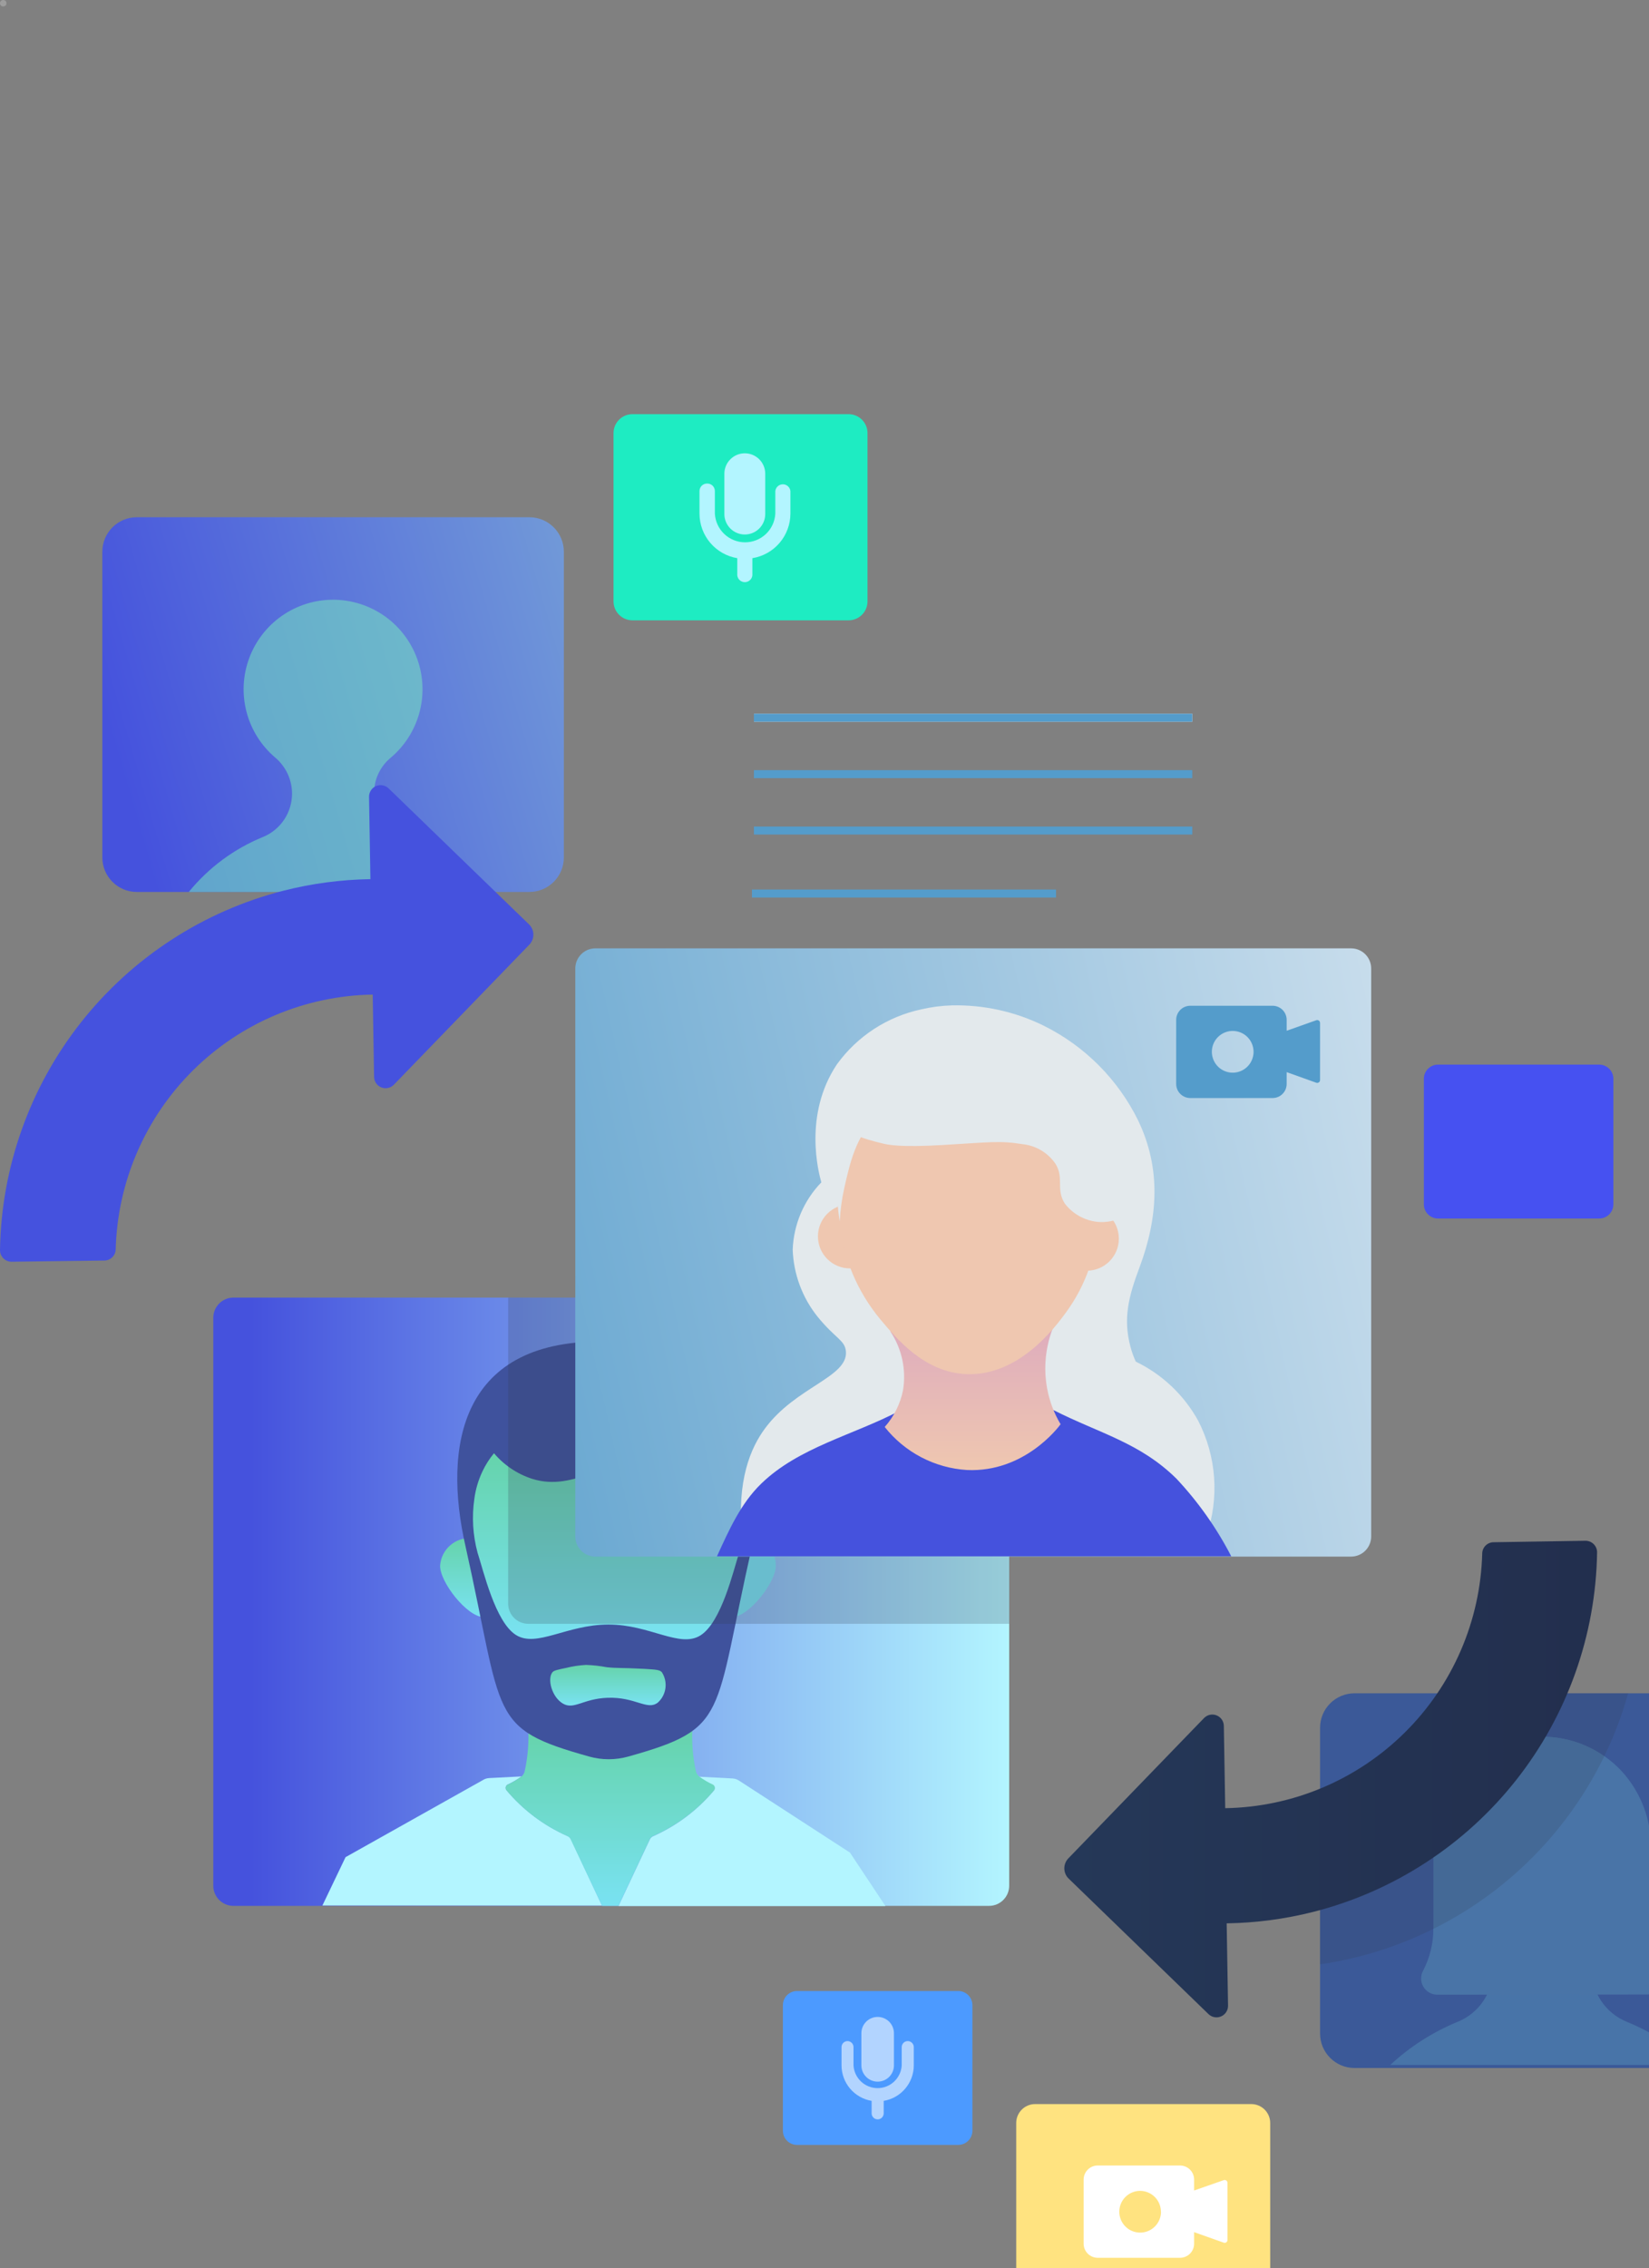 <svg width="510" height="701" viewBox="0 0 510 701" fill="none" xmlns="http://www.w3.org/2000/svg">
<rect x="0" y="0" width="510" height="701" fill="#808080" stroke="none"/>
<rect width="551.001" height="714" fill="black" fill-opacity="0"/>
<circle cx="1" cy="1" r="1" fill="white" fill-opacity="0.23"/>
<rect width="551.001" height="586" fill="black" fill-opacity="0" transform="translate(0 128)"/>
<rect width="551.001" height="586" fill="black" fill-opacity="0" transform="translate(0 128)"/>
<rect width="551.001" height="586" fill="black" fill-opacity="0" transform="translate(0 128)"/>
<path d="M163.722 159.858H42.315C36.425 159.858 31.65 164.634 31.65 170.525V265C31.65 270.891 36.425 275.666 42.315 275.666H163.722C169.612 275.666 174.386 270.891 174.386 265V170.525C174.386 164.634 169.612 159.858 163.722 159.858Z" fill="url(#paint0_linear)"/>
<rect width="89.245" height="90.314" fill="black" fill-opacity="0" transform="translate(58.387 185.354)"/>
<path d="M81.299 258.691C72.363 262.345 64.485 268.182 58.387 275.668H147.632C141.557 268.193 133.71 262.357 124.804 258.691C122.124 257.607 119.827 255.751 118.205 253.358C116.583 250.964 115.71 248.143 115.696 245.251C115.673 243.163 116.113 241.096 116.983 239.198C117.854 237.3 119.134 235.618 120.731 234.273C125.088 230.637 128.222 225.748 129.708 220.27C131.194 214.792 130.959 208.99 129.037 203.649C127.114 198.309 123.596 193.689 118.96 190.417C114.323 187.144 108.793 185.376 103.118 185.354C97.444 185.331 91.9 187.055 87.237 190.291C82.575 193.526 79.021 198.118 77.056 203.443C75.091 208.768 74.81 214.568 76.252 220.058C77.695 225.548 80.79 230.461 85.118 234.132C86.741 235.496 88.047 237.197 88.946 239.118C89.844 241.038 90.314 243.131 90.323 245.251C90.327 248.135 89.471 250.955 87.863 253.35C86.255 255.744 83.97 257.604 81.299 258.691Z" fill="#77E8BE" fill-opacity="0.54"/>
<path d="M540.337 523.325H418.93C413.04 523.325 408.266 528.101 408.266 533.992V628.466C408.266 634.358 413.04 639.133 418.93 639.133H540.337C546.227 639.133 551.001 634.358 551.001 628.466V533.992C551.001 528.101 546.227 523.325 540.337 523.325Z" fill="url(#paint1_linear)"/>
<path d="M498.273 595.514C503.506 591.144 507.27 585.271 509.054 578.69C510.837 572.109 510.555 565.138 508.244 558.723C505.934 552.307 501.707 546.758 496.137 542.827C490.567 538.896 483.923 536.772 477.106 536.745C470.289 536.718 463.629 538.789 458.028 542.676C452.427 546.563 448.156 552.078 445.795 558.475C443.434 564.872 443.096 571.84 444.827 578.435C446.559 585.03 450.276 590.933 455.475 595.344C457.425 596.982 458.994 599.025 460.074 601.331C461.154 603.638 461.717 606.152 461.726 608.699C461.729 612.16 460.699 615.543 458.769 618.416C456.839 621.289 454.097 623.521 450.892 624.827C443.177 627.984 436.096 632.508 429.988 638.181H524.014C517.927 632.536 510.875 628.032 503.195 624.883C499.971 623.584 497.208 621.353 495.258 618.475C493.308 615.597 492.26 612.204 492.248 608.727C492.224 606.218 492.752 603.734 493.793 601.451C494.834 599.168 496.363 597.141 498.273 595.514Z" fill="#4975A8" fill-opacity="0.973"/>
<path d="M444.502 616.479C443.637 616.475 442.788 616.247 442.038 615.818C441.287 615.388 440.661 614.772 440.219 614.028C439.778 613.284 439.537 612.439 439.519 611.574C439.501 610.71 439.707 609.855 440.117 609.094C442.222 605.069 443.319 600.593 443.314 596.05V571.321C443.31 562.325 446.812 553.682 453.075 547.226C459.339 540.77 467.872 537.011 476.862 536.746C481.519 536.717 486.131 537.661 490.403 539.517C494.675 541.373 498.512 544.101 501.67 547.526C507.539 554.028 510.741 562.505 510.636 571.265V596.022C510.631 600.561 511.718 605.035 513.805 609.066C514.208 609.826 514.409 610.678 514.388 611.538C514.366 612.399 514.124 613.239 513.683 613.979C513.242 614.718 512.619 615.331 511.872 615.759C511.125 616.187 510.281 616.416 509.42 616.422L444.502 616.479Z" fill="#4974A7"/>
<g style="mix-blend-mode:multiply">
<path d="M466.028 523.325C460.943 535.336 453.038 545.943 442.983 554.247C432.927 562.552 421.018 568.308 408.266 571.029V607.104C430.547 603.85 451.409 594.205 468.322 579.335C485.236 564.466 497.478 545.011 503.564 523.325H466.028Z" fill="#333E50" fill-opacity="0.2"/>
</g>
<path d="M262.447 128H195.605C192.372 128 189.75 130.622 189.75 133.857V185.862C189.75 189.096 192.372 191.718 195.605 191.718H262.447C265.681 191.718 268.303 189.096 268.303 185.862V133.857C268.303 130.622 265.681 128 262.447 128Z" fill="#1EECC2"/>
<path d="M386.99 650.282H320.148C316.915 650.282 314.293 652.904 314.293 656.139V708.144C314.293 711.378 316.915 714.001 320.148 714.001H386.99C390.224 714.001 392.846 711.378 392.846 708.144V656.139C392.846 652.904 390.224 650.282 386.99 650.282Z" fill="#FFE380"/>
<path d="M296.361 615.34H246.519C244.098 615.34 242.135 617.303 242.135 619.725V658.517C242.135 660.939 244.098 662.902 246.519 662.902H296.361C298.782 662.902 300.745 660.939 300.745 658.517V619.725C300.745 617.303 298.782 615.34 296.361 615.34Z" fill="#4C9AFF"/>
<path d="M494.595 329.029H444.754C442.332 329.029 440.369 330.993 440.369 333.415V372.206C440.369 374.628 442.332 376.592 444.754 376.592H494.595C497.017 376.592 498.979 374.628 498.979 372.206V333.415C498.979 330.993 497.017 329.029 494.595 329.029Z" fill="#4651F1"/>
<path d="M330.363 580.452L373.783 622.497C374.29 622.981 374.927 623.304 375.616 623.428C376.305 623.551 377.015 623.469 377.658 623.191C378.3 622.914 378.847 622.453 379.229 621.867C379.612 621.28 379.813 620.594 379.808 619.894L379.384 594.429C388.45 594.287 397.468 593.091 406.257 590.864C431.032 584.545 453.04 570.248 468.888 550.178C484.735 530.109 493.54 505.381 493.946 479.81C493.954 479.332 493.865 478.858 493.686 478.415C493.507 477.972 493.24 477.57 492.903 477.232C492.565 476.894 492.163 476.627 491.72 476.448C491.277 476.269 490.803 476.18 490.325 476.188L461.897 476.641C460.984 476.655 460.111 477.022 459.463 477.666C458.814 478.309 458.44 479.179 458.418 480.093C457.874 500.936 449.301 520.764 434.49 535.437C419.679 550.109 399.774 558.492 378.932 558.835L378.507 533.371C378.49 532.67 378.266 531.99 377.865 531.416C377.463 530.842 376.901 530.399 376.249 530.142C375.597 529.885 374.884 529.827 374.199 529.973C373.514 530.12 372.887 530.465 372.397 530.965L330.363 574.397C329.597 575.219 329.172 576.301 329.172 577.425C329.172 578.548 329.597 579.63 330.363 580.452Z" fill="url(#paint2_linear)"/>
<path d="M163.583 285.656L120.163 243.639C119.657 243.155 119.019 242.832 118.33 242.708C117.641 242.585 116.931 242.667 116.289 242.945C115.646 243.222 115.1 243.683 114.717 244.269C114.335 244.856 114.133 245.542 114.138 246.242L114.562 271.707C105.497 271.849 96.479 273.045 87.69 275.272C62.915 281.591 40.906 295.888 25.059 315.957C9.212 336.027 0.406 360.755 0 386.326C-0.007 386.804 0.081 387.278 0.261 387.721C0.44 388.164 0.706 388.566 1.044 388.904C1.382 389.242 1.784 389.508 2.227 389.688C2.669 389.867 3.144 389.956 3.621 389.948L32.304 389.58C33.218 389.566 34.09 389.198 34.739 388.555C35.387 387.911 35.761 387.042 35.783 386.128C36.328 365.284 44.9 345.456 59.711 330.784C74.522 316.111 94.427 307.729 115.27 307.385L115.694 332.85C115.711 333.551 115.935 334.231 116.336 334.805C116.738 335.379 117.3 335.822 117.952 336.079C118.604 336.335 119.317 336.394 120.002 336.248C120.687 336.101 121.314 335.756 121.804 335.255L163.838 291.824C164.603 290.963 165.005 289.839 164.957 288.688C164.91 287.537 164.417 286.45 163.583 285.656Z" fill="#4552DE"/>
<path d="M305.896 401.038H72.19C68.753 401.038 65.967 403.825 65.967 407.263V582.8C65.967 586.238 68.753 589.025 72.19 589.025H305.896C309.333 589.025 312.119 586.238 312.119 582.8V407.263C312.119 403.825 309.333 401.038 305.896 401.038Z" fill="url(#paint3_linear)"/>
<path d="M175.493 567.436C168.216 564.222 161.771 559.382 156.654 553.289C156.549 553.161 156.472 553.013 156.428 552.853C156.385 552.693 156.377 552.525 156.403 552.362C156.43 552.198 156.492 552.042 156.584 551.904C156.676 551.767 156.796 551.65 156.937 551.563C158.468 550.858 159.927 550.005 161.293 549.017L151.308 549.526C150.593 549.56 149.899 549.784 149.3 550.177L106.869 573.972L99.713 588.911H186.158L176.568 568.398C176.341 567.955 175.958 567.613 175.493 567.436Z" fill="#B3F5FF"/>
<path d="M262.875 572.559L228.535 550.292C227.936 549.9 227.242 549.675 226.527 549.641L216.145 549.104C217.498 550.097 218.948 550.95 220.473 551.65C220.615 551.736 220.737 551.85 220.832 551.986C220.927 552.121 220.993 552.275 221.025 552.438C221.057 552.6 221.054 552.768 221.018 552.929C220.981 553.091 220.912 553.243 220.813 553.376C215.696 559.469 209.251 564.309 201.974 567.523C201.54 567.717 201.19 568.057 200.984 568.485L191.281 589.083H273.851L262.875 572.559Z" fill="#B3F5FF"/>
<path d="M202.021 567.436C209.299 564.221 215.743 559.382 220.86 553.289C220.959 553.156 221.029 553.003 221.065 552.842C221.102 552.68 221.104 552.513 221.072 552.35C221.04 552.188 220.975 552.034 220.88 551.898C220.785 551.763 220.663 551.648 220.521 551.563C218.995 550.863 217.545 550.01 216.193 549.016C215.749 548.624 215.426 548.113 215.259 547.545C214.252 542.997 213.881 538.331 214.156 533.681H163.353C163.628 538.331 163.257 542.997 162.25 547.545C162.079 548.126 161.745 548.647 161.288 549.044C159.922 550.033 158.463 550.885 156.932 551.591C156.791 551.678 156.671 551.795 156.579 551.932C156.486 552.07 156.425 552.226 156.398 552.389C156.371 552.553 156.38 552.72 156.423 552.88C156.466 553.04 156.543 553.189 156.649 553.317C161.766 559.41 168.211 564.249 175.488 567.464C175.921 567.657 176.272 567.998 176.478 568.426L186.209 589.024H191.272L200.975 568.426C201.189 567.978 201.562 567.625 202.021 567.436Z" fill="url(#paint4_linear)"/>
<path d="M239.929 483.798C240.099 488.862 231.67 499.586 226.634 499.756C221.599 499.925 221.797 489.485 221.628 484.448C221.531 483.215 221.685 481.976 222.08 480.803C222.475 479.631 223.103 478.551 223.926 477.629C224.749 476.706 225.75 475.959 226.87 475.433C227.989 474.908 229.203 474.614 230.439 474.57C231.675 474.526 232.907 474.733 234.06 475.178C235.214 475.622 236.266 476.296 237.153 477.158C238.039 478.02 238.742 479.053 239.22 480.194C239.697 481.335 239.938 482.561 239.929 483.798Z" fill="#79E2F2"/>
<path d="M136.116 483.8C135.946 488.865 144.376 499.588 149.411 499.758C154.446 499.928 154.248 489.487 154.417 484.451C154.4 482.088 153.471 479.822 151.824 478.127C150.177 476.432 147.94 475.439 145.578 475.355C143.217 475.271 140.914 476.103 139.151 477.677C137.388 479.25 136.301 481.444 136.116 483.8Z" fill="url(#paint5_linear)"/>
<path d="M182.225 542.878C186.175 543.984 190.353 543.984 194.304 542.878C225.589 534.107 220.554 530.966 232.604 477.802C239.506 447.329 234.527 413.234 188.278 414.649C142.001 413.234 137.022 447.329 143.953 477.802C155.862 530.995 150.855 534.107 182.225 542.878Z" fill="#3F529D"/>
<path d="M187.883 524.712C196.51 524.401 200.159 528.73 203.44 526.212C204.738 525.049 205.577 523.459 205.805 521.731C206.034 520.003 205.636 518.25 204.685 516.79C204.034 516.139 203.327 515.998 199.197 515.771C191.758 515.375 191.022 515.63 187.6 515.262C185.5 514.861 183.372 514.624 181.235 514.555C179.155 514.669 177.09 514.982 175.069 515.488C172.551 515.998 171.306 516.281 170.882 516.79C169.185 518.799 170.628 524.458 174.079 526.495C177.53 528.532 180.302 524.995 187.883 524.712Z" fill="url(#paint6_linear)"/>
<path d="M188.167 502.076C201.094 502.076 210.287 509.518 216.708 505.387C223.129 501.256 226.779 485.581 228.589 479.922C230.218 474.56 230.557 468.888 229.579 463.37C229.211 461.191 226.609 458.418 225.449 453.382C225.109 451.883 224.882 450.36 224.77 448.827C219.385 448.131 213.938 448.046 208.533 448.572C187.431 450.638 177.899 461.163 164.632 457.06C160.019 455.579 155.914 452.834 152.78 449.138C151.347 450.864 150.14 452.766 149.188 454.797C147.918 457.478 147.078 460.343 146.698 463.285C145.899 468.812 146.235 474.445 147.688 479.837C149.527 485.496 153.176 501.284 159.569 505.302C165.962 509.32 175.24 502.105 188.167 502.076Z" fill="url(#paint7_linear)"/>
<g style="mix-blend-mode:multiply">
<path d="M305.894 401.038H157.162V495.626C157.162 496.443 157.323 497.252 157.636 498.008C157.949 498.763 158.407 499.449 158.985 500.027C159.563 500.605 160.249 501.064 161.004 501.376C161.759 501.689 162.568 501.85 163.385 501.85H312.118V407.263C312.118 405.612 311.462 404.029 310.295 402.861C309.128 401.694 307.545 401.038 305.894 401.038Z" fill="#333E50" fill-opacity="0.22"/>
</g>
<path d="M417.855 293.095H184.149C180.712 293.095 177.926 295.882 177.926 299.319V474.857C177.926 478.294 180.712 481.081 184.149 481.081H417.855C421.292 481.081 424.078 478.294 424.078 474.857V299.319C424.078 295.882 421.292 293.095 417.855 293.095Z" fill="url(#paint8_linear)"/>
<path d="M254.018 365.417C248.604 371.02 245.451 378.426 245.164 386.213C245.429 393.739 248.107 400.98 252.801 406.868C258.459 413.828 261.287 414.111 261.627 417.676C262.277 425.627 246.097 428.626 236.621 441.443C232.152 447.47 227.796 457.542 229.521 474.943C252.467 465.149 276.736 458.808 301.539 456.128C323.83 453.808 335.795 455.788 345.582 459.099C355.645 462.54 364.979 467.827 373.105 474.689C375.114 468.899 375.927 462.761 375.494 456.647C375.062 450.534 373.392 444.572 370.588 439.123C366.206 431.161 359.453 424.763 351.268 420.817C350.595 419.337 350.046 417.804 349.627 416.233C347.279 407.433 349.09 400.558 352.456 391.617C358.113 376.423 359.188 361.314 352.032 346.346C345.791 333.638 335.543 323.337 322.868 317.033C314.003 312.657 304.21 310.492 294.326 310.724C291.173 310.818 288.036 311.226 284.963 311.941C274.46 314.173 265.158 320.222 258.855 328.917C248.417 344.507 253.169 362.417 254.018 365.417Z" fill="#E3E9EC"/>
<path d="M278.401 435.925C264.059 443.508 247.059 447.243 235.405 458.561C229.097 464.672 225.448 472.878 221.742 480.998H380.799C376.28 472.244 370.569 464.16 363.827 456.976C352.513 445.828 340.01 442.999 325.838 435.812L302.077 434.511L278.401 435.925Z" fill="#4552DD"/>
<path d="M328.017 440.171C327.196 441.303 316.702 455.11 299.079 454.318C294.14 454.017 289.319 452.677 284.932 450.385C280.545 448.094 276.691 444.902 273.621 441.02C276.476 437.815 278.429 433.909 279.278 429.702C280.344 423.327 278.927 416.786 275.318 411.424L325.98 409.613C323.381 415.774 322.643 422.561 323.859 429.136C324.575 433.033 325.983 436.771 328.017 440.171Z" fill="url(#paint9_linear)"/>
<path d="M262.869 392.011C268.337 392.011 272.77 387.577 272.77 382.108C272.77 376.639 268.337 372.205 262.869 372.205C257.401 372.205 252.969 376.639 252.969 382.108C252.969 387.577 257.401 392.011 262.869 392.011Z" fill="url(#paint10_linear)"/>
<path d="M336.133 392.719C341.601 392.719 346.033 388.285 346.033 382.816C346.033 377.347 341.601 372.913 336.133 372.913C330.665 372.913 326.232 377.347 326.232 382.816C326.232 388.285 330.665 392.719 336.133 392.719Z" fill="url(#paint11_linear)"/>
<path d="M339.67 377.668C339.127 387.71 335.689 397.381 329.769 405.51C326.375 410.15 315.202 425.316 298.908 424.693C285.868 424.156 277.269 413.715 272.234 407.717C265.149 399.205 260.766 388.772 259.646 377.753C258.049 367.373 260.109 356.761 265.473 347.733C272.206 337.208 285.529 327.588 301.341 328.691C318.087 329.851 327.818 342.357 330.307 345.668C337.172 354.862 340.496 366.222 339.67 377.668Z" fill="#EFC7B0"/>
<path d="M339.756 377.498L338.342 372.405C333.589 355.627 331.157 347.195 328.809 345.073C324.594 341.225 321.143 343.856 300.069 343.969C279.703 343.969 275.997 341.649 270.906 345.752C264.796 350.647 262.703 360.097 261.118 367.171C260.361 370.568 259.888 374.022 259.704 377.498C256.649 358.88 262.759 340.942 275.799 331.803C282.928 327.188 291.238 324.732 299.73 324.732C308.221 324.732 316.532 327.188 323.661 331.803C336.701 340.942 342.783 358.88 339.756 377.498Z" fill="#E3E9EC"/>
<path d="M257.724 344.194C260.185 350.277 267.483 352.06 272.942 353.39C274.752 353.843 278.599 354.635 291.611 353.871C305.925 353.05 309.093 352.456 316.278 353.616C318.324 353.835 320.297 354.498 322.061 355.558C323.825 356.619 325.336 358.051 326.489 359.756C329.148 364.17 326.489 367.452 329.318 371.979C330.538 373.562 332.068 374.88 333.814 375.852C335.56 376.825 337.485 377.433 339.473 377.638C342.036 377.863 344.613 377.405 346.94 376.308C346.956 376.253 346.956 376.194 346.94 376.138C347.332 364.687 343.951 353.425 337.316 344.085C330.682 334.745 321.163 327.844 310.224 324.445C298.095 320.593 285.159 320.036 272.744 322.832C268.547 323.513 264.67 325.492 261.656 328.491C258.346 332.141 255.461 338.649 257.724 344.194Z" fill="#E3E9EC"/>
<path d="M407.103 315.308L397.938 318.562V315.195C397.938 314.04 397.479 312.931 396.662 312.114C395.845 311.297 394.737 310.838 393.582 310.838H368.124C366.968 310.838 365.86 311.297 365.043 312.114C364.227 312.931 363.768 314.04 363.768 315.195V335.001C363.768 335.573 363.88 336.14 364.099 336.669C364.318 337.197 364.639 337.678 365.043 338.082C365.448 338.487 365.928 338.808 366.457 339.027C366.985 339.246 367.552 339.358 368.124 339.358H393.582C394.154 339.358 394.72 339.246 395.249 339.027C395.778 338.808 396.258 338.487 396.662 338.082C397.067 337.678 397.388 337.197 397.607 336.669C397.825 336.14 397.938 335.573 397.938 335.001V331.351L407.103 334.633C407.234 334.678 407.374 334.691 407.511 334.671C407.649 334.651 407.779 334.599 407.892 334.519C408.006 334.439 408.098 334.333 408.162 334.211C408.227 334.088 408.261 333.951 408.263 333.813V316.129C408.261 315.99 408.227 315.854 408.162 315.731C408.098 315.608 408.006 315.503 407.892 315.423C407.779 315.342 407.649 315.29 407.511 315.27C407.374 315.251 407.234 315.264 407.103 315.308ZM387.698 325.07C387.698 326.346 387.32 327.593 386.611 328.654C385.903 329.715 384.896 330.542 383.717 331.03C382.539 331.518 381.242 331.646 379.991 331.397C378.74 331.148 377.59 330.534 376.688 329.631C375.787 328.729 375.172 327.58 374.923 326.328C374.674 325.077 374.802 323.78 375.29 322.601C375.779 321.422 376.605 320.415 377.666 319.706C378.726 318.997 379.973 318.619 381.249 318.619C382.954 318.619 384.591 319.295 385.799 320.498C387.008 321.702 387.691 323.336 387.698 325.042V325.07Z" fill="#549CCB"/>
<path d="M233.168 221.825H368.747" stroke="#EBECF0" stroke-width="2.47" stroke-miterlimit="10"/>
<path d="M233.168 239.254H368.747" stroke="#549CCB" stroke-width="2.47" stroke-miterlimit="10"/>
<path d="M233.168 221.825H368.747" stroke="#549CCB" stroke-width="2.47" stroke-miterlimit="10"/>
<path d="M233.168 256.684H368.747" stroke="#549CCB" stroke-width="2.47" stroke-miterlimit="10"/>
<path d="M232.557 276.154H326.611" stroke="#549CCB" stroke-width="2.47" stroke-miterlimit="10"/>
<path d="M378.478 673.794L369.313 676.991V673.624C369.313 672.468 368.854 671.36 368.037 670.543C367.22 669.726 366.112 669.267 364.957 669.267H339.499C338.343 669.267 337.235 669.726 336.418 670.543C335.602 671.36 335.143 672.468 335.143 673.624V693.43C335.143 694.585 335.602 695.694 336.418 696.511C337.235 697.328 338.343 697.787 339.499 697.787H364.957C366.112 697.787 367.22 697.328 368.037 696.511C368.854 695.694 369.313 694.585 369.313 693.43V689.865L378.478 693.119C378.609 693.163 378.749 693.176 378.886 693.156C379.024 693.137 379.154 693.085 379.267 693.004C379.381 692.924 379.473 692.819 379.537 692.696C379.602 692.573 379.636 692.437 379.638 692.298V674.642C379.641 674.501 379.61 674.362 379.547 674.235C379.485 674.109 379.393 673.999 379.279 673.916C379.165 673.833 379.033 673.778 378.893 673.757C378.754 673.735 378.612 673.748 378.478 673.794ZM359.073 683.555C359.073 684.831 358.695 686.078 357.986 687.139C357.278 688.2 356.27 689.027 355.092 689.515C353.913 690.003 352.617 690.131 351.366 689.882C350.115 689.633 348.965 689.019 348.063 688.117C347.162 687.215 346.547 686.065 346.298 684.814C346.049 683.562 346.177 682.265 346.665 681.086C347.154 679.908 347.98 678.9 349.041 678.191C350.101 677.482 351.348 677.104 352.624 677.104C354.325 677.112 355.953 677.791 357.156 678.994C358.359 680.196 359.038 681.826 359.045 683.527L359.073 683.555Z" fill="white"/>
<path d="M236.673 158.869V146.419C236.673 144.742 236.007 143.134 234.822 141.948C233.636 140.762 232.028 140.096 230.351 140.096C228.675 140.096 227.067 140.762 225.881 141.948C224.695 143.134 224.029 144.742 224.029 146.419V158.869C224.029 160.546 224.695 162.155 225.881 163.34C227.067 164.526 228.675 165.193 230.351 165.193C232.028 165.193 233.636 164.526 234.822 163.34C236.007 162.155 236.673 160.546 236.673 158.869Z" fill="#B3F5FF"/>
<path d="M218.688 149.446C218.381 149.442 218.076 149.499 217.791 149.614C217.507 149.729 217.248 149.9 217.029 150.115C216.811 150.331 216.637 150.588 216.519 150.872C216.401 151.155 216.34 151.459 216.34 151.766V158.755C216.349 162.058 217.527 165.251 219.665 167.769C221.804 170.286 224.765 171.964 228.022 172.506V177.316C227.986 177.644 228.02 177.976 228.12 178.29C228.221 178.605 228.387 178.894 228.607 179.14C228.827 179.386 229.097 179.583 229.398 179.717C229.7 179.852 230.026 179.921 230.356 179.921C230.686 179.921 231.012 179.852 231.314 179.717C231.615 179.583 231.885 179.386 232.105 179.14C232.325 178.894 232.491 178.605 232.592 178.29C232.692 177.976 232.726 177.644 232.69 177.316V172.506C235.963 171.982 238.944 170.312 241.099 167.793C243.255 165.274 244.445 162.07 244.457 158.755V151.766C244.394 151.191 244.121 150.66 243.69 150.274C243.259 149.888 242.701 149.675 242.123 149.675C241.545 149.675 240.987 149.888 240.557 150.274C240.126 150.66 239.853 151.191 239.79 151.766V158.755C239.658 161.146 238.616 163.396 236.877 165.042C235.138 166.688 232.835 167.605 230.441 167.605C228.047 167.605 225.744 166.688 224.005 165.042C222.266 163.396 221.224 161.146 221.092 158.755V151.766C221.092 151.454 221.03 151.145 220.908 150.858C220.786 150.571 220.607 150.311 220.383 150.095C220.158 149.878 219.893 149.709 219.601 149.598C219.31 149.486 218.999 149.434 218.688 149.446Z" fill="#B3F5FF"/>
<path d="M262.134 630.815C261.639 630.815 261.164 631.012 260.814 631.362C260.464 631.713 260.268 632.188 260.268 632.683V638.342C260.278 640.972 261.218 643.513 262.921 645.517C264.624 647.521 266.981 648.858 269.574 649.292V653.14C269.574 653.635 269.771 654.11 270.121 654.46C270.471 654.81 270.946 655.007 271.441 655.007C271.936 655.007 272.411 654.81 272.761 654.46C273.111 654.11 273.308 653.635 273.308 653.14V649.292C275.901 648.858 278.257 647.521 279.96 645.517C281.664 643.513 282.603 640.972 282.614 638.342V632.683C282.614 632.188 282.417 631.713 282.067 631.362C281.717 631.012 281.242 630.815 280.747 630.815C280.252 630.815 279.777 631.012 279.427 631.362C279.077 631.713 278.88 632.188 278.88 632.683V638.342C278.763 640.24 277.927 642.022 276.542 643.324C275.157 644.627 273.328 645.352 271.427 645.352C269.526 645.352 267.696 644.627 266.311 643.324C264.926 642.022 264.09 640.24 263.973 638.342V632.683C263.973 632.192 263.78 631.722 263.436 631.372C263.092 631.023 262.625 630.823 262.134 630.815Z" fill="#B2D4FF"/>
<path d="M276.476 638.315V628.384C276.476 627.723 276.346 627.068 276.093 626.457C275.84 625.846 275.469 625.29 275.002 624.823C274.534 624.355 273.979 623.984 273.368 623.731C272.757 623.478 272.102 623.348 271.441 623.348C270.78 623.348 270.125 623.478 269.514 623.731C268.904 623.984 268.349 624.355 267.881 624.823C267.413 625.29 267.043 625.846 266.79 626.457C266.536 627.068 266.406 627.723 266.406 628.384V638.315C266.406 638.977 266.536 639.632 266.79 640.243C267.043 640.854 267.413 641.409 267.881 641.877C268.349 642.344 268.904 642.715 269.514 642.968C270.125 643.221 270.78 643.352 271.441 643.352C272.102 643.352 272.757 643.221 273.368 642.968C273.979 642.715 274.534 642.344 275.002 641.877C275.469 641.409 275.84 640.854 276.093 640.243C276.346 639.632 276.476 638.977 276.476 638.315Z" fill="#B2D4FF"/>
<defs>
<linearGradient id="paint0_linear" x1="48.229" y1="276.154" x2="344.188" y2="190.097" gradientUnits="userSpaceOnUse">
<stop stop-color="#4552DD"/>
<stop offset="1" stop-color="#9EE2D3"/>
</linearGradient>
<linearGradient id="paint1_linear" x1="92815.3" y1="22398.3" x2="97743.9" y2="16325.1" gradientUnits="userSpaceOnUse">
<stop stop-color="#3B5998"/>
<stop offset="0.68" stop-color="#EFF0F3" stop-opacity="0.98"/>
<stop offset="0.97" stop-color="#FCFDFD" stop-opacity="0.91"/>
<stop offset="1" stop-color="white" stop-opacity="0.9"/>
</linearGradient>
<linearGradient id="paint2_linear" x1="329.014" y1="562.54" x2="697.009" y2="562.54" gradientUnits="userSpaceOnUse">
<stop stop-color="#253858"/>
<stop offset="1" stop-color="#1F2341"/>
</linearGradient>
<linearGradient id="paint3_linear" x1="65.967" y1="495.031" x2="312.119" y2="495.031" gradientUnits="userSpaceOnUse">
<stop offset="0.047" stop-color="#4552DD"/>
<stop offset="1" stop-color="#B3F5FF"/>
</linearGradient>
<linearGradient id="paint4_linear" x1="188.739" y1="533.681" x2="188.739" y2="589.024" gradientUnits="userSpaceOnUse">
<stop stop-color="#65D3AA"/>
<stop offset="1" stop-color="#79E2F2"/>
</linearGradient>
<linearGradient id="paint5_linear" x1="145.265" y1="475.35" x2="145.265" y2="499.76" gradientUnits="userSpaceOnUse">
<stop stop-color="#65D3AA"/>
<stop offset="1" stop-color="#79E2F2"/>
</linearGradient>
<linearGradient id="paint6_linear" x1="188.019" y1="514.555" x2="188.019" y2="527.124" gradientUnits="userSpaceOnUse">
<stop stop-color="#65D3AA"/>
<stop offset="1" stop-color="#79E2F2"/>
</linearGradient>
<linearGradient id="paint7_linear" x1="188.2" y1="448.232" x2="188.2" y2="506.636" gradientUnits="userSpaceOnUse">
<stop stop-color="#65D3AA"/>
<stop offset="1" stop-color="#79E2F2"/>
</linearGradient>
<linearGradient id="paint8_linear" x1="84" y1="387" x2="538.026" y2="285.617" gradientUnits="userSpaceOnUse">
<stop stop-color="#549CCB"/>
<stop offset="1" stop-color="#ECF1F6"/>
</linearGradient>
<linearGradient id="paint9_linear" x1="300.819" y1="410" x2="300.819" y2="454.351" gradientUnits="userSpaceOnUse">
<stop stop-color="#DEACBD"/>
<stop offset="1" stop-color="#EFC7B0"/>
</linearGradient>
<linearGradient id="paint10_linear" x1="252.969" y1="382.108" x2="272.77" y2="382.108" gradientUnits="userSpaceOnUse">
<stop stop-color="#EFC7B0"/>
</linearGradient>
<linearGradient id="paint11_linear" x1="326.232" y1="382.816" x2="346.033" y2="382.816" gradientUnits="userSpaceOnUse">
<stop stop-color="#EFC7B0"/>
</linearGradient>
</defs>
</svg>
